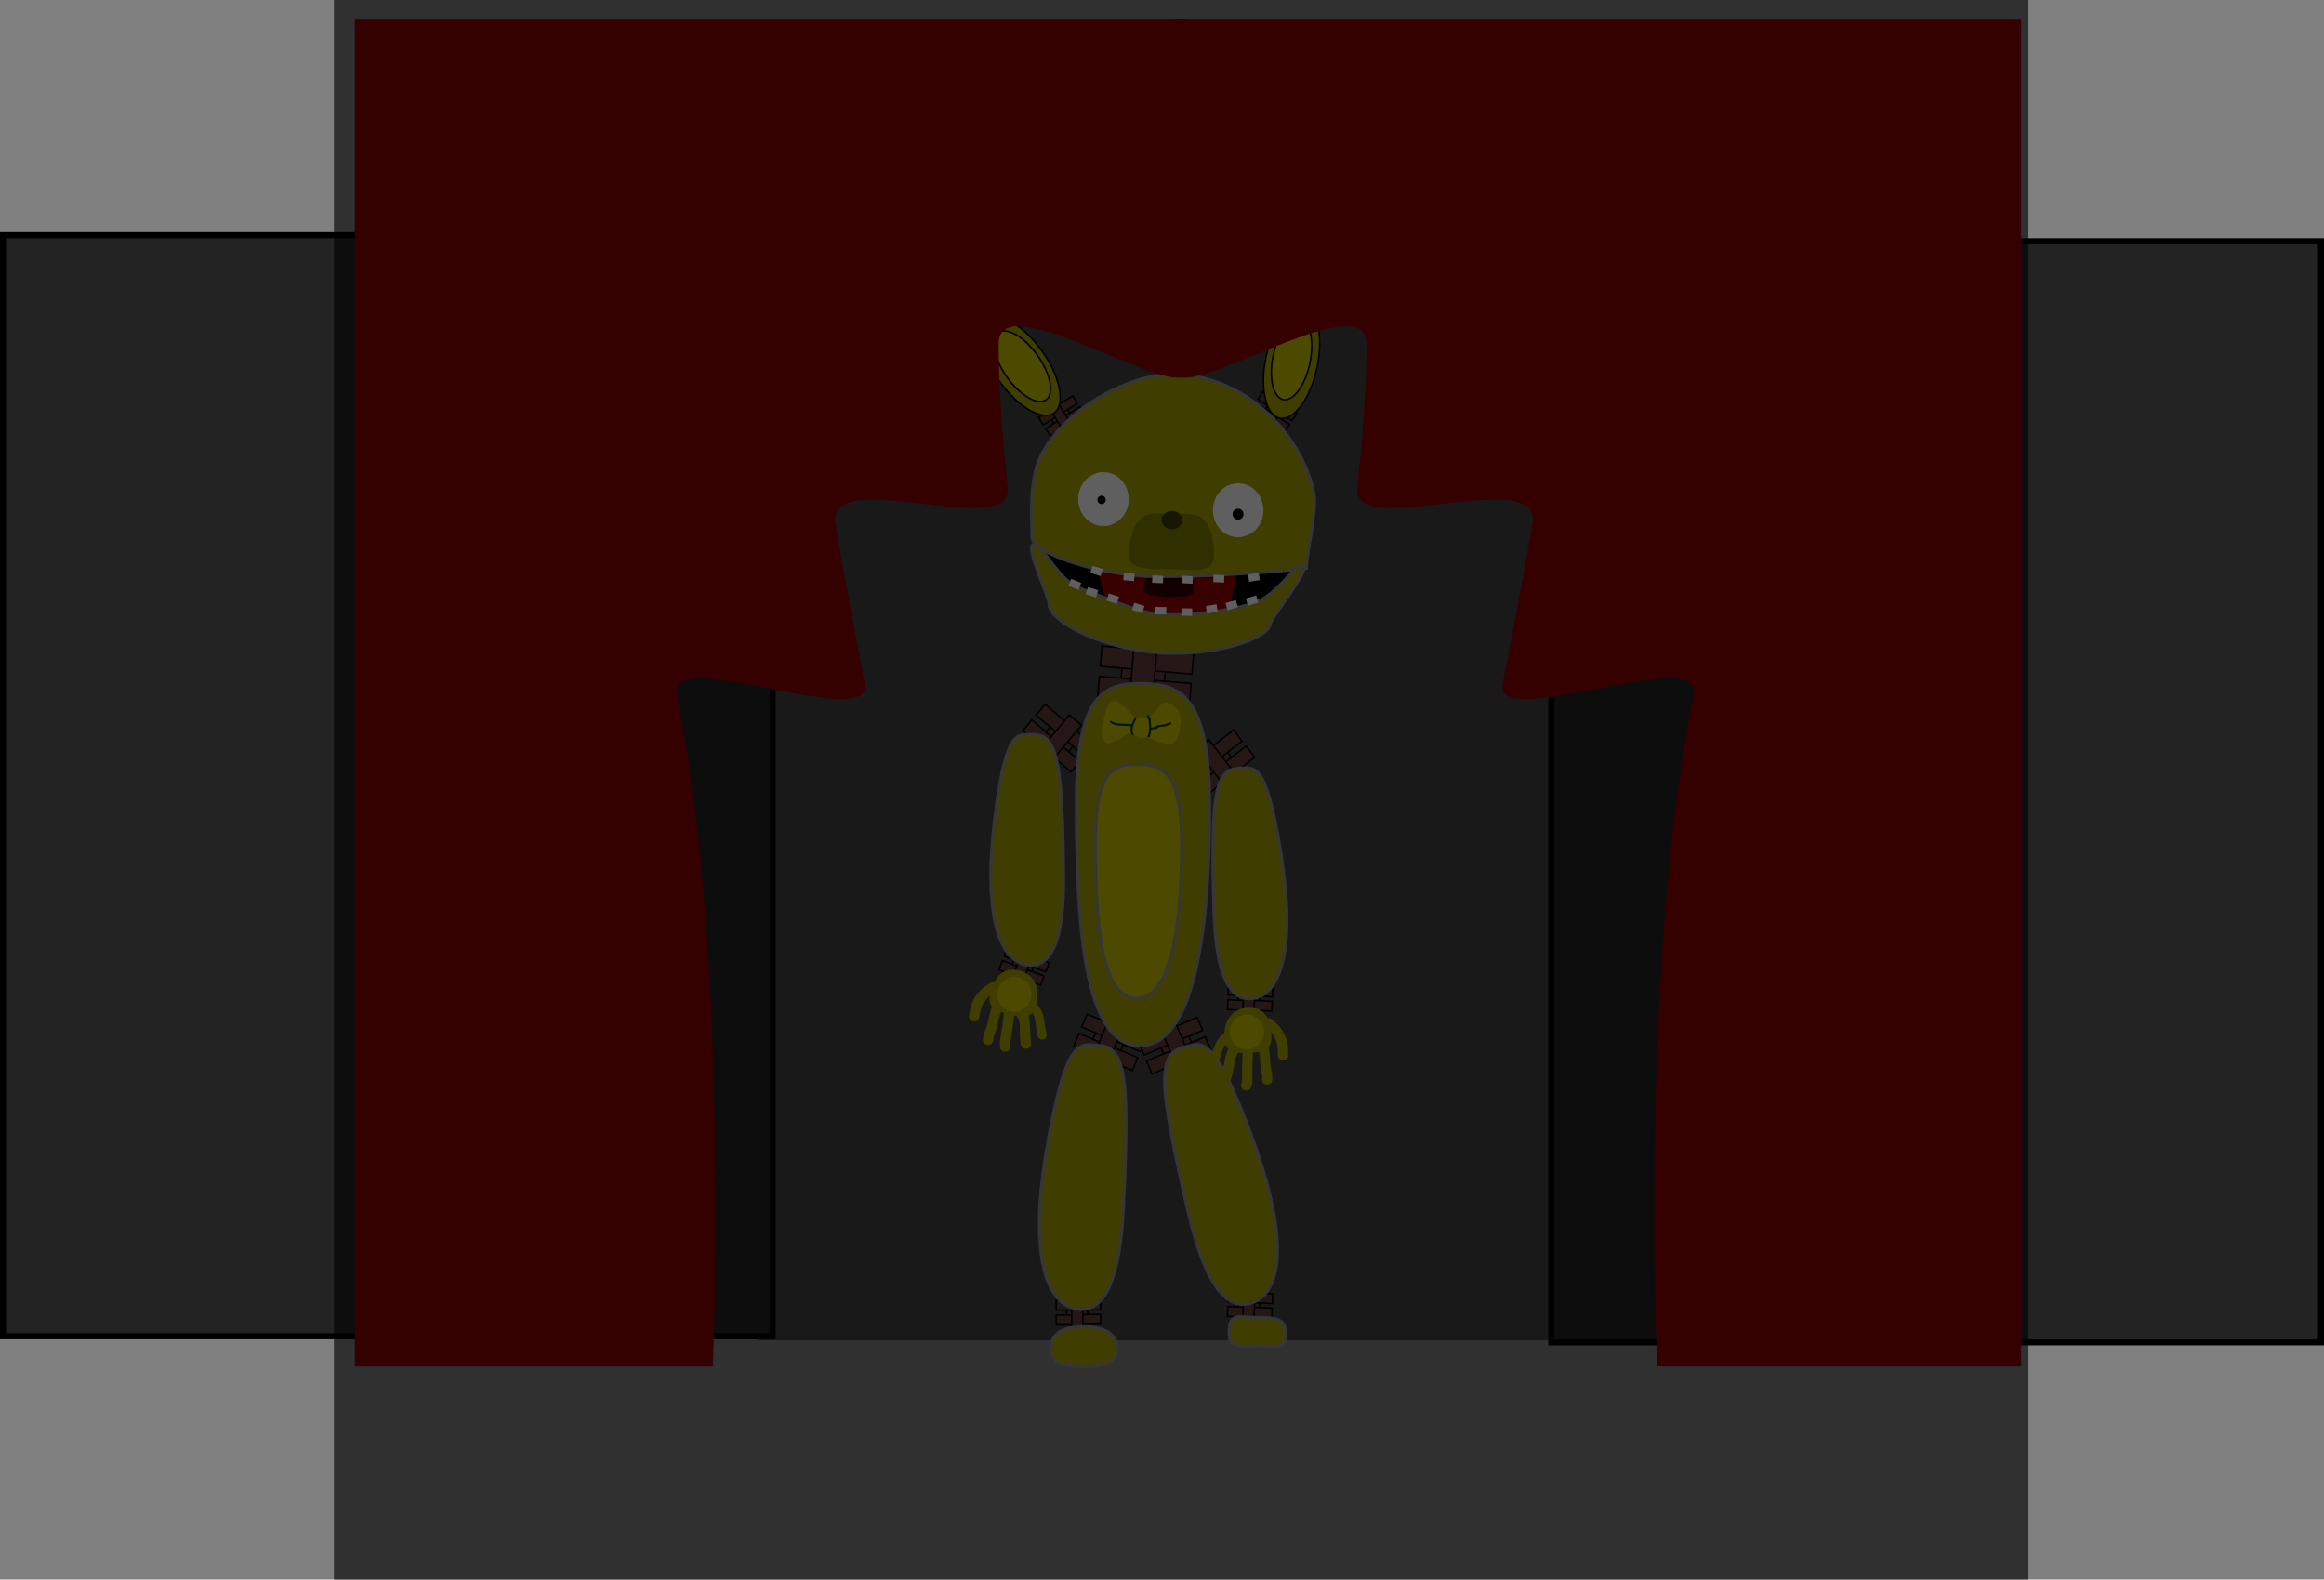 <svg version="1.1" xmlns="http://www.w3.org/2000/svg" xmlns:xlink="http://www.w3.org/1999/xlink" width="764" height="519.38" viewBox="0,0,764,519.38"><rect x="0" y="0" width="764" height="519.38" fill="#808080" stroke="none"/><g transform="translate(148.306,79.69)"><g data-paper-data="{&quot;isPaintingLayer&quot;:true}" fill-rule="nonzero" stroke-linecap="butt" stroke-linejoin="miter" stroke-miterlimit="10" stroke-dasharray="" stroke-dashoffset="0" style="mix-blend-mode: normal"><path d="M100.5,361v-362h279v362z" fill="#424242" stroke="none" stroke-width="NaN"/><path d="M-147.306,359.656v-362h253v362z" fill="#232323" stroke="#000000" stroke-width="2"/><path d="M361.694,361.656v-362h253v362z" fill="#232323" stroke="#000000" stroke-width="2"/><g fill="#663f3f" stroke="#000000" stroke-width="0.5"><path d="M110.438,-52.279l0.149,-5.503l11.056,-0.012l-0.149,5.503z"/><path d="M104.814,-48.736l0.149,-5.503l11.056,-0.012l-0.149,5.503z"/><path d="M117.383,-57.004l0.149,-5.503l11.056,-0.012l-0.149,5.503z"/><path d="M117.165,-48.945l0.149,-5.503l11.056,-0.012l-0.149,5.503z"/><path d="M105.037,-56.991l0.149,-5.503l11.056,-0.012l-0.149,5.503z"/><path d="M112.756,-42.651l0.618,-22.8l5.897,-0.006l-0.618,22.8z"/></g><g fill="#663f3f" stroke="#000000" stroke-width="0.5"><path d="M178.293,-53.707l-1.485,-5.301l10.558,-3.28l1.485,5.301z"/><path d="M173.968,-48.659l-1.485,-5.301l10.558,-3.28l1.485,5.301z"/><path d="M183.531,-60.274l-1.485,-5.301l10.558,-3.28l1.485,5.301z"/><path d="M185.705,-52.511l-1.485,-5.301l10.558,-3.28l1.485,5.301z"/><path d="M171.741,-56.611l-1.485,-5.301l10.558,-3.28l1.485,5.301z"/><path d="M183.354,-45.195l-6.151,-21.963l5.631,-1.749l6.151,21.963z"/></g><path d="M129.136,-41.349c0.33,4.006 -3.197,6.754 -12.766,7.542c-9.569,0.788 -11.953,-2.285 -12.283,-6.291c-0.33,-4.006 1.519,-7.427 11.088,-8.215c9.569,-0.788 13.631,2.958 13.961,6.964z" fill="#c50000" stroke="#000000" stroke-width="2"/><path d="M201.059,-44.837c0.33,4.006 -2.881,4.024 -12.45,4.812c-9.569,0.788 -9.067,-0.089 -9.397,-4.094c-0.33,-4.006 -1.683,-6.893 7.887,-7.681c9.569,-0.788 13.631,2.958 13.961,6.964z" fill="#c50000" stroke="#000000" stroke-width="2"/><path d="M113.878,-35.072c-0.4,-0.055 -0.345,-0.456 -0.345,-0.456l0.104,-0.552c2.156,-3.69 -1.187,-6.922 -3.292,-9.409c0,0 -0.261,-0.309 0.047,-0.57c0.309,-0.261 0.57,0.047 0.57,0.047c2.42,2.86 5.587,6.176 3.382,10.323l-0.01,0.271c0,0 -0.055,0.4 -0.456,0.345z" fill="#000000" stroke="none" stroke-width="0.5"/><path d="M120.683,-35.622c-0.403,0.033 -0.436,-0.37 -0.436,-0.37l0.004,-0.449c0.075,-0.192 0.151,-0.384 0.226,-0.577c1.246,-5.097 -2.667,-5.901 -3.062,-10.371c0,0 -0.033,-0.403 0.37,-0.436c0.403,-0.033 0.436,0.37 0.436,0.37c0.153,2.027 2.256,2.924 2.797,4.545c0.839,2.514 0.863,3.542 0.229,6.136c-0.081,0.209 -0.162,0.418 -0.244,0.627l0.048,0.089c0,0 0.033,0.403 -0.37,0.436z" fill="#000000" stroke="none" stroke-width="0.5"/><path d="M189.996,-42.974c-0.393,-0.096 -0.297,-0.489 -0.297,-0.489l0.01,-0.043c0.498,-2.028 4.176,-5.448 3.222,-6.946c0,0 -0.21,-0.346 0.136,-0.555c0.346,-0.21 0.555,0.136 0.555,0.136c1.343,2.291 -2.51,5.014 -3.128,7.557l-0.01,0.042c0,0 -0.096,0.393 -0.489,0.297z" fill="#000000" stroke="none" stroke-width="0.5"/><g data-paper-data="{&quot;index&quot;:null}" fill="#663f3f" stroke="#000000" stroke-width="0.5"><path d="M184.065,238.496l1.135,-3.009l6.447,2.432l-1.135,3.009z"/><path d="M180.112,239.215l1.135,-3.009l6.447,2.432l-1.135,3.009z"/><path d="M189.014,237.417l1.135,-3.009l6.447,2.432l-1.135,3.009z"/><path d="M187.352,241.823l1.135,-3.009l6.448,2.432l-1.135,3.009z"/><path d="M181.815,234.701l1.135,-3.009l6.448,2.432l-1.135,3.009z"/><path d="M183.583,244.329l4.702,-12.465l3.439,1.297l-4.702,12.465z"/></g><g data-paper-data="{&quot;index&quot;:null}" fill="#663f3f" stroke="#000000" stroke-width="0.5"><path d="M258.741,250.333l0.135,-3.213l6.885,0.29l-0.135,3.213z"/><path d="M255.211,252.254l0.135,-3.213l6.885,0.29l-0.135,3.213z"/><path d="M263.102,247.758l0.135,-3.213l6.885,0.29l-0.135,3.213z"/><path d="M262.904,252.463l0.135,-3.213l6.885,0.29l-0.135,3.213z"/><path d="M255.414,247.434l0.135,-3.213l6.885,0.29l-0.135,3.213z"/><path d="M260.11,256.024l0.56,-13.311l3.672,0.155l-0.56,13.311z"/></g><g data-paper-data="{&quot;index&quot;:null}" fill="#663f3f" stroke="#000000" stroke-width="0.5"><path d="M258.741,351.185l0.135,-3.213l6.885,0.29l-0.135,3.213z"/><path d="M255.211,353.106l0.135,-3.213l6.885,0.29l-0.135,3.213z"/><path d="M263.102,348.61l0.135,-3.213l6.885,0.29l-0.135,3.213z"/><path d="M262.904,353.315l0.135,-3.213l6.885,0.29l-0.135,3.213z"/><path d="M255.414,348.286l0.135,-3.213l6.885,0.29l-0.135,3.213z"/><path d="M260.11,356.875l0.56,-13.311l3.672,0.155l-0.56,13.311z"/></g><g data-paper-data="{&quot;index&quot;:null}" fill="#663f3f" stroke="#000000" stroke-width="0.5"><path d="M202.379,353.841l-0.024,-3.216l6.891,-0.051l0.024,3.216z"/><path d="M198.949,355.933l-0.024,-3.216l6.891,-0.051l0.024,3.216z"/><path d="M206.608,351.052l-0.024,-3.216l6.891,-0.051l0.024,3.216z"/><path d="M206.643,355.761l-0.024,-3.216l6.891,-0.051l0.024,3.216z"/><path d="M198.913,351.11l-0.024,-3.216l6.891,-0.051l0.024,3.216z"/><path d="M204.029,359.456l-0.099,-13.322l3.675,-0.027l0.099,13.322z"/></g><g data-paper-data="{&quot;index&quot;:null}" fill="#663f3f" stroke="#000000" stroke-width="0.5"><path d="M210.338,263.538l1.784,-4.239l9.083,3.823l-1.784,4.239z"/><path d="M204.649,264.351l1.784,-4.239l9.083,3.823l-1.784,4.239z"/><path d="M217.468,262.262l1.784,-4.239l9.083,3.823l-1.784,4.239z"/><path d="M214.856,268.469l1.784,-4.239l9.083,3.823l-1.784,4.239z"/><path d="M207.325,257.993l1.784,-4.239l9.083,3.823l-1.784,4.239z"/><path d="M209.335,271.848l7.391,-17.56l4.844,2.039l-7.391,17.56z"/></g><g data-paper-data="{&quot;index&quot;:null}" fill="#663f3f" stroke="#000000" stroke-width="0.5"><path d="M234.922,268.456l-1.784,-4.239l9.083,-3.823l1.784,4.239z"/><path d="M240.611,269.269l-1.784,-4.239l9.083,-3.823l1.784,4.239z"/><path d="M227.792,267.18l-1.784,-4.239l9.083,-3.823l1.784,4.239z"/><path d="M230.404,273.387l-1.784,-4.239l9.083,-3.823l1.784,4.239z"/><path d="M237.935,262.911l-1.784,-4.239l9.083,-3.823l1.784,4.239z"/><path d="M240.164,274.982l-7.391,-17.56l4.844,-2.039l7.391,17.56z"/></g><path d="M220.971,318.301c-1.227,24.002 -6.649,33.072 -14.425,32.511c-7.775,-0.561 -14.254,-9.607 -13.027,-33.609c0.649,-12.703 4.331,-33.093 7.86,-43.702c3.14,-9.437 5.95,-9.874 9.611,-9.61c4.365,0.315 8.724,0.023 10.295,12.583c1.227,9.811 0.224,31.3 -0.315,41.826z" fill="#a9a600" stroke="#929292" stroke-width="1"/><path d="M234.651,278.417c-0.704,-12.639 3.636,-13.132 7.875,-14.224c3.554,-0.915 6.397,-0.989 11.176,7.733c5.373,9.805 12.646,29.207 15.56,41.588c5.506,23.395 0.752,33.454 -6.797,35.399c-7.549,1.944 -14.508,-6.007 -20.014,-29.402c-2.415,-10.26 -7.251,-31.221 -7.8,-41.094z" data-paper-data="{&quot;index&quot;:null}" fill="#a9a600" stroke="#929292" stroke-width="1"/><path d="M218.791,363.65c0,5.142 -4.115,6.024 -10.542,6.024c-6.427,0 -11.09,-0.882 -11.09,-6.024c0,-5.142 4.389,-7.12 10.816,-7.12c6.427,0 10.816,1.978 10.816,7.12z" fill="#a9a600" stroke="#929292" stroke-width="1"/><path d="M274.379,358.995c0,5.142 -2.198,3.834 -8.626,3.834c-6.427,0 -10.051,1.29 -9.995,-4.381c0.068,-6.803 2.746,-4.929 9.173,-4.929c6.427,0 9.447,0.335 9.447,5.477z" fill="#a9a600" stroke="#929292" stroke-width="1"/><path d="M261.786,251.666c4.285,-0.23 7.342,1.724 7.856,8.573c0.429,5.731 -2.624,5.931 -6.909,6.161c-4.285,0.23 -8.59,0.419 -8.608,-5.328c-0.018,-5.995 3.376,-9.176 7.661,-9.407z" data-paper-data="{&quot;index&quot;:null}" fill="#a9a600" stroke="#000000" stroke-width="0"/><path d="M271.801,267.28v-0.548c0.03,-4.022 -1.125,-6.115 -4.039,-8.543c0,0 -1.315,-1.096 -0.219,-2.41c1.096,-1.315 2.41,-0.219 2.41,-0.219c3.713,3.095 5.241,6.204 5.271,11.173v0.548c0,0 0,1.711 -1.711,1.711c-1.711,0 -1.711,-1.711 -1.711,-1.711z" data-paper-data="{&quot;index&quot;:null}" fill="#a9a600" stroke="none" stroke-width="0.5"/><path d="M266.558,275.221l0.088,-1.102c-1.023,-3.108 -0.325,-6.328 -1.369,-9.31c0,0 -0.541,-1.624 1.082,-2.165c1.624,-0.541 2.165,1.082 2.165,1.082c0.993,3.093 0.32,6.208 1.369,9.31l0.088,2.184c0,0 0,1.711 -1.711,1.711c-1.711,0 -1.711,-1.711 -1.711,-1.711z" data-paper-data="{&quot;index&quot;:null}" fill="#a9a600" stroke="none" stroke-width="0.5"/><path d="M259.763,276.722l0.223,-0.68c0,-3.543 -0.068,-7.048 0.282,-10.576c0,0 0.17,-1.703 1.873,-1.533c1.703,0.17 1.533,1.873 1.533,1.873c-0.344,3.412 -0.265,6.808 -0.265,10.235l-0.325,1.51c0,0 -0.415,1.66 -2.075,1.245c-1.66,-0.415 -1.245,-2.075 -1.245,-2.075z" data-paper-data="{&quot;index&quot;:null}" fill="#a9a600" stroke="none" stroke-width="0.5"/><path d="M253.157,273.984l0.548,-2.191c0.822,-3.204 0.619,-5.308 2.788,-8.047c0,0 1.069,-1.336 2.406,-0.267c1.336,1.069 0.267,2.406 0.267,2.406c-1.811,2.236 -1.465,3.978 -2.141,6.739l-0.548,2.191c0,0 -0.415,1.66 -2.075,1.245c-1.66,-0.415 -1.245,-2.075 -1.245,-2.075z" data-paper-data="{&quot;index&quot;:null}" fill="#a9a600" stroke="none" stroke-width="0.5"/><path d="M267.175,259.645c0,3.158 -2.513,5.717 -5.614,5.717c-3.1,0 -5.614,-2.56 -5.614,-5.717c0,-3.158 2.513,-5.717 5.614,-5.717c3.1,0 5.614,2.56 5.614,5.717z" fill="#cbc700" stroke="#000000" stroke-width="0"/><path d="M249.11,269.136l0.753,-1.822c1.119,-2.662 1.212,-4.505 3.436,-6.595c0,0 1.094,-1.018 2.112,0.076c1.018,1.094 -0.076,2.112 -0.076,2.112c-1.85,1.7 -1.774,3.249 -2.709,5.548l-0.753,1.822c0,0 -0.57,1.381 -1.952,0.811c-1.381,-0.57 -0.811,-1.952 -0.811,-1.952z" data-paper-data="{&quot;index&quot;:null}" fill="#a9a600" stroke="none" stroke-width="0.5"/><g><path d="M192.439,250.384c-1.289,5.6 -5.446,4.463 -9.573,3.291c-4.128,-1.173 -7.061,-2.044 -5.374,-7.538c2.016,-6.565 5.431,-7.795 9.558,-6.622c4.128,1.173 6.733,5.027 5.389,10.869z" fill="#a9a600" stroke="#000000" stroke-width="0"/><path d="M176.235,263.837c-1.689,-0.274 -1.416,-1.963 -1.416,-1.963l0.436,-2.142c1.532,-2.895 1.365,-6.077 2.841,-8.971c0,0 0.794,-1.516 2.31,-0.722c1.516,0.794 0.722,2.31 0.722,2.31c-1.508,2.777 -1.333,6.067 -2.841,8.971l-0.09,1.102c0,0 -0.274,1.689 -1.963,1.416z" fill="#a9a600" stroke="none" stroke-width="0.5"/><path d="M182.287,266.128c-1.705,0.144 -1.85,-1.561 -1.85,-1.561l-0.079,-1.543c0.548,-3.383 1.169,-6.723 1.375,-10.146c0,0 0.104,-1.708 1.813,-1.604c1.708,0.104 1.604,1.813 1.604,1.813c-0.219,3.539 -0.846,6.987 -1.413,10.485l0.111,0.707c0,0 0.144,1.705 -1.561,1.85z" fill="#a9a600" stroke="none" stroke-width="0.5"/><path d="M189.08,265.135c-1.705,0.144 -1.85,-1.561 -1.85,-1.561l-0.19,-2.25c-0.225,-2.834 0.395,-4.498 -1.035,-6.995c0,0 -0.842,-1.49 0.649,-2.332c1.49,-0.842 2.332,0.649 2.332,0.649c1.704,3.052 1.166,5.096 1.465,8.39l0.19,2.25c0,0 0.144,1.705 -1.561,1.85z" fill="#a9a600" stroke="none" stroke-width="0.5"/><path d="M171.654,256.16c-1.689,-0.274 -1.416,-1.963 -1.416,-1.963l0.088,-0.541c0.824,-4.9 2.83,-7.725 6.99,-10.186c0,0 1.473,-0.871 2.344,0.602c0.871,1.473 -0.602,2.344 -0.602,2.344c-3.265,1.931 -4.74,3.812 -5.354,7.787l-0.088,0.541c0,0 -0.274,1.689 -1.963,1.416z" fill="#a9a600" stroke="none" stroke-width="0.5"/><path d="M190.711,248.115c-0.505,3.117 -3.395,5.242 -6.456,4.746c-3.06,-0.496 -5.132,-3.425 -4.627,-6.542c0.505,-3.117 3.395,-5.242 6.456,-4.746c3.06,0.496 5.132,3.425 4.627,6.542z" fill="#cbc700" stroke="#000000" stroke-width="0"/><path d="M195.769,260.303c0,0 0.297,1.464 -1.167,1.762c-1.464,0.297 -1.762,-1.167 -1.762,-1.167l-0.392,-1.932c-0.481,-2.435 -0.112,-3.941 -1.605,-5.961c0,0 -0.881,-1.207 0.327,-2.088c1.207,-0.881 2.088,0.327 2.088,0.327c1.786,2.474 1.526,4.301 2.119,7.128l0.392,1.932z" data-paper-data="{&quot;index&quot;:null}" fill="#a9a600" stroke="none" stroke-width="0.5"/></g><path d="M199.936,122.133l-7.873,-22.933h84.887c0,0 2.28,7.982 1.235,11.852c-0.542,2.009 -7.054,9.713 -7.054,9.713z" fill="#000000" stroke="none" stroke-width="0"/><path d="M258.278,102.858c0,3.414 -0.531,16.931 -6.218,24.052c-4.15,5.196 -13.315,4.949 -15.813,4.949c-2.439,0 -11.148,0.194 -16.079,-5.332c-5.791,-6.489 -7.694,-19.072 -7.694,-22.549c0,-10.999 10.987,-11.949 23.773,-11.949c12.786,0 22.031,-0.17 22.031,10.829z" fill="#980002" stroke="none" stroke-width="0"/><path d="M244.199,111.995c-0.09,2.34 0.542,4.081 -3.396,4.461c-0.686,0.066 -3.774,0.245 -4.507,0.217c-1.798,-0.069 -5.705,-0.39 -7.088,-0.951c-2.421,-0.982 -1.393,-1.984 -1.326,-3.733c0.106,-2.748 3.488,-2.481 8.434,-2.291c4.946,0.191 7.989,-0.451 7.883,2.297z" fill="#300001" stroke="none" stroke-width="0"/><path d="M249.886,176.856l-2.829,-3.626l7.769,-6.062l2.829,3.626z" fill="#663f3f" stroke="#000000" stroke-width="0.5"/><path d="M247.82,182.218l-2.829,-3.626l7.769,-6.062l2.829,3.626z" fill="#663f3f" stroke="#000000" stroke-width="0.5"/><path d="M252.253,170.01l-2.829,-3.626l7.769,-6.062l2.829,3.626z" fill="#663f3f" stroke="#000000" stroke-width="0.5"/><path d="M256.395,175.319l-2.829,-3.626l7.769,-6.062l2.829,3.626z" fill="#663f3f" stroke="#000000" stroke-width="0.5"/><path d="M243.577,176.779l-2.829,-3.626l7.769,-6.062l2.829,3.626z" fill="#663f3f" stroke="#000000" stroke-width="0.5"/><path d="M256.65,181.786l-11.72,-15.021l4.144,-3.233l11.72,15.021z" fill="#663f3f" stroke="#000000" stroke-width="0.5"/><path d="M194.392,162.357l2.957,-3.522l7.547,6.337l-2.957,3.522z" fill="#663f3f" stroke="#000000" stroke-width="0.5"/><path d="M196.264,167.789l2.957,-3.522l7.547,6.337l-2.957,3.522z" fill="#663f3f" stroke="#000000" stroke-width="0.5"/><path d="M192.273,155.43l2.957,-3.522l7.547,6.337l-2.957,3.522z" fill="#663f3f" stroke="#000000" stroke-width="0.5"/><path d="M187.943,160.587l2.957,-3.522l7.547,6.337l-2.957,3.522z" fill="#663f3f" stroke="#000000" stroke-width="0.5"/><path d="M200.7,162.506l2.957,-3.522l7.547,6.337l-2.957,3.522z" fill="#663f3f" stroke="#000000" stroke-width="0.5"/><path d="M190.978,169.998l12.252,-14.59l4.025,3.38l-12.252,14.59z" fill="#663f3f" stroke="#000000" stroke-width="0.5"/><path d="M277.928,20.6l0.88,-2.788l5.974,1.885l-0.88,2.788z" fill="#663f3f" stroke="#000000" stroke-width="0.5"/><path d="M280.349,23.335l0.88,-2.788l5.974,1.885l-0.88,2.788z" fill="#663f3f" stroke="#000000" stroke-width="0.5"/><path d="M274.998,17.048l0.88,-2.788l5.974,1.885l-0.88,2.788z" fill="#663f3f" stroke="#000000" stroke-width="0.5"/><path d="M273.709,21.13l0.88,-2.788l5.974,1.885l-0.88,2.788z" fill="#663f3f" stroke="#000000" stroke-width="0.5"/><path d="M281.669,19.153l0.88,-2.788l5.974,1.885l-0.88,2.788z" fill="#663f3f" stroke="#000000" stroke-width="0.5"/><path d="M277.782,25.919l3.644,-11.55l3.186,1.005l-3.644,11.55z" fill="#663f3f" stroke="#000000" stroke-width="0.5"/><path d="M267.158,55.757l1.558,-2.473l5.3,3.339l-1.558,2.473z" fill="#663f3f" stroke="#000000" stroke-width="0.5"/><path d="M268.806,59.016l1.558,-2.473l5.3,3.339l-1.558,2.473z" fill="#663f3f" stroke="#000000" stroke-width="0.5"/><path d="M265.225,51.578l1.558,-2.473l5.3,3.339l-1.558,2.473z" fill="#663f3f" stroke="#000000" stroke-width="0.5"/><path d="M262.943,55.2l1.558,-2.473l5.3,3.339l-1.558,2.473z" fill="#663f3f" stroke="#000000" stroke-width="0.5"/><path d="M271.143,55.306l1.558,-2.473l5.3,3.339l-1.558,2.473z" fill="#663f3f" stroke="#000000" stroke-width="0.5"/><path d="M265.668,60.865l6.455,-10.247l2.827,1.781l-6.455,10.247z" fill="#663f3f" stroke="#000000" stroke-width="0.5"/><path d="M284.668,41.144c-2.158,10.185 -7.66,17.646 -12.289,16.665c-4.629,-0.981 -6.633,-10.032 -4.475,-20.217c2.158,-10.185 7.66,-17.646 12.289,-16.665c4.629,0.981 6.633,10.032 4.475,20.217z" fill="#a9a600" stroke="#000000" stroke-width="0.5"/><path d="M198.66,60.465l-1.558,-2.473l5.3,-3.339l1.558,2.473z" fill="#663f3f" stroke="#000000" stroke-width="0.5"/><path d="M197.012,63.725l-1.558,-2.473l5.3,-3.339l1.558,2.473z" fill="#663f3f" stroke="#000000" stroke-width="0.5"/><path d="M200.593,56.286l-1.558,-2.473l5.3,-3.339l1.558,2.473z" fill="#663f3f" stroke="#000000" stroke-width="0.5"/><path d="M202.875,59.908l-1.558,-2.473l5.3,-3.339l1.558,2.473z" fill="#663f3f" stroke="#000000" stroke-width="0.5"/><path d="M194.675,60.014l-1.558,-2.473l5.3,-3.339l1.558,2.473z" fill="#663f3f" stroke="#000000" stroke-width="0.5"/><path d="M202.624,64.014l-6.455,-10.247l2.827,-1.781l6.455,10.247z" fill="#663f3f" stroke="#000000" stroke-width="0.5"/><path d="M220.049,145.701l0.565,-6.643l14.236,1.212l-0.565,6.643z" fill="#663f3f" stroke="#000000" stroke-width="0.5"/><path d="M212.567,149.366l0.565,-6.643l14.236,1.212l-0.565,6.643z" fill="#663f3f" stroke="#000000" stroke-width="0.5"/><path d="M229.312,140.754l0.565,-6.643l14.236,1.212l-0.565,6.643z" fill="#663f3f" stroke="#000000" stroke-width="0.5"/><path d="M228.484,150.482l0.565,-6.643l14.236,1.212l-0.565,6.643z" fill="#663f3f" stroke="#000000" stroke-width="0.5"/><path d="M213.415,139.401l0.565,-6.643l14.236,1.212l-0.565,6.643z" fill="#663f3f" stroke="#000000" stroke-width="0.5"/><path d="M222.381,157.61l2.342,-27.523l7.592,0.646l-2.342,27.523z" fill="#663f3f" stroke="#000000" stroke-width="0.5"/><path d="M231.986,109.865c-17.233,0 -41.075,-7.247 -41.075,-13.053c0,-10.828 -1.238,-20.943 5.205,-30.476c8.407,-12.437 26.364,-22.921 41.346,-22.921c20.522,0 40.284,15.814 45.974,37.933c1.648,6.407 -2.275,20.242 -2.275,25.846c0,0 -22.71,2.67 -49.175,2.67z" fill="#a9a600" stroke="#929292" stroke-width="1"/><path d="M249.328,183.926c0.209,34.909 -3.341,79.549 -22.441,80.241c-19.525,0.708 -21.162,-42.756 -21.371,-77.665c-0.209,-34.909 7.005,-41.368 20.616,-41.449c13.611,-0.081 22.988,3.964 23.196,38.872z" fill="#a9a600" stroke="#929292" stroke-width="1"/><path d="M201.344,208.644c0.171,20.954 -4.08,29.128 -10.876,29.041c-6.796,-0.087 -12.902,-7.625 -13.073,-28.58c-0.09,-11.09 2.061,-29.026 4.585,-38.442c2.246,-8.376 4.669,-8.901 7.869,-8.86c3.816,0.049 7.594,-0.43 9.61,10.421c1.575,8.476 1.81,27.231 1.885,36.42z" fill="#a9a600" stroke="#929292" stroke-width="1"/><path d="M251.233,183.628c1.59,-10.921 5.384,-10.59 9.195,-10.788c3.196,-0.166 5.638,0.264 8.209,8.546c2.89,9.31 5.741,27.149 6.084,38.234c0.648,20.945 -5.158,28.716 -11.946,29.069c-6.788,0.352 -11.355,-7.649 -12.003,-28.594c-0.284,-9.186 -0.782,-27.935 0.461,-36.466z" data-paper-data="{&quot;index&quot;:null}" fill="#a9a600" stroke="#929292" stroke-width="1"/><path d="M194.276,35.775c6.029,8.487 7.79,17.589 3.932,20.33c-3.858,2.741 -11.873,-1.918 -17.902,-10.405c-6.029,-8.487 -7.79,-17.589 -3.932,-20.33c3.858,-2.741 11.873,1.918 17.902,10.405z" fill="#a9a600" stroke="#000000" stroke-width="0.5"/><path d="M192.764,37.159c4.331,6.097 5.596,12.635 2.824,14.604c-2.771,1.969 -8.529,-1.378 -12.86,-7.474c-4.331,-6.097 -5.596,-12.635 -2.824,-14.603c2.771,-1.969 8.529,1.378 12.86,7.474z" fill="#cbc700" stroke="#000000" stroke-width="0.5"/><path d="M279.054,25.187c3.327,0.695 4.785,7.193 3.256,14.513c-1.529,7.32 -5.467,12.691 -8.794,11.996c-3.327,-0.695 -4.785,-7.193 -3.256,-14.513c1.529,-7.32 5.467,-12.691 8.794,-11.996z" data-paper-data="{&quot;index&quot;:null}" fill="#cbc700" stroke="#000000" stroke-width="0.5"/><path d="M292.611,0.698c-0.148,10.41 -4.104,18.794 -8.836,18.727c-4.732,-0.067 -8.447,-8.561 -8.299,-18.971c0.148,-10.41 4.104,-18.794 8.836,-18.727c4.732,0.067 8.447,8.561 8.299,18.971z" fill="#a9a600" stroke="#000000" stroke-width="0.5"/><path d="M283.517,-12.979c3.399,-0.018 6.186,6.03 6.225,13.509c0.039,7.478 -2.685,13.555 -6.084,13.573c-3.399,0.018 -6.186,-6.03 -6.225,-13.509c-0.039,-7.478 2.685,-13.555 6.084,-13.573z" data-paper-data="{&quot;index&quot;:null}" fill="#cbc700" stroke="#000000" stroke-width="0.5"/><path d="M221.747,84.431c0,4.348 -3.269,7.873 -7.302,7.873c-4.033,0 -7.302,-3.525 -7.302,-7.873c0,-4.348 3.269,-7.873 7.302,-7.873c4.033,0 7.302,3.525 7.302,7.873z" fill="#ffffff" stroke="#ffffff" stroke-width="2"/><path d="M266.017,88.082c0,4.348 -3.269,7.873 -7.302,7.873c-4.033,0 -7.302,-3.525 -7.302,-7.873c0,-4.348 3.269,-7.873 7.302,-7.873c4.033,0 7.302,3.525 7.302,7.873z" fill="#ffffff" stroke="#ffffff" stroke-width="2"/><path d="M240.115,196.726c0.135,22.551 -2.158,51.389 -14.497,51.836c-12.613,0.457 -13.671,-27.621 -13.806,-50.172c-0.135,-22.551 4.525,-26.723 13.318,-26.776c8.792,-0.053 14.85,2.561 14.985,25.112z" fill="#cbc700" stroke="#929292" stroke-width="1"/><path d="M234.43,151.325c3.599,-0.092 6.242,3.974 5.278,7.41c-0.65,3.263 -0.679,7.051 -5.253,6.129c-2.045,-0.7 -4.144,-1.22 -5.435,-2.514c-0.556,0.389 -1.232,0.618 -1.962,0.618c-1.192,0 -2.242,-0.609 -2.855,-1.533c-0.696,0.246 -1.381,0.032 -2.035,0.404c-1.881,1.071 -4.217,2.586 -6.571,2.942c-2.485,-2.174 -2.001,-5.75 -0.875,-8.554c0.521,-3.213 2.11,-7.281 5.471,-4.592c1.405,1.451 3.702,3.278 4.843,5.149c0.567,-0.415 1.265,-0.661 2.022,-0.661c0.682,0 1.318,0.2 1.851,0.543c1.908,-1.705 3.452,-3.783 5.52,-5.341z" fill="#cbc700" stroke="none" stroke-width="0.5"/><path d="M216.664,157.447c0.242,-0.242 0.484,0 0.484,0l0.003,0.023c2.286,1.283 4.424,0.603 6.898,1.009c0,0 0.338,0.056 0.281,0.394c-0.056,0.338 -0.394,0.281 -0.394,0.281c-2.571,-0.435 -4.711,0.212 -7.115,-1.085l-0.158,-0.139c0,0 -0.242,-0.242 0,-0.484z" fill="#063800" stroke="none" stroke-width="0.5"/><path d="M236.738,158.253c0,0.342 -0.342,0.342 -0.342,0.342l-0.303,-0.015c-1.433,1.017 -2.877,0.332 -4.272,1.174c0,0 -0.294,0.176 -0.47,-0.117c-0.176,-0.294 0.117,-0.47 0.117,-0.47c1.47,-0.878 2.938,-0.289 4.426,-1.242l0.502,-0.015c0,0 0.342,0 0.342,0.342z" fill="#063800" stroke="none" stroke-width="0.5"/><path d="M229.08,155.42c0.336,-0.067 0.403,0.269 0.403,0.269l0.073,0.372c0.021,0.054 0.045,0.107 0.072,0.158c0.001,0 0.002,-0 0.002,-0c0.342,0 0.342,0.342 0.342,0.342c0,0.035 0,0.069 0,0.103c0.05,0.062 0.164,0.243 0.009,0.43c0.033,0.989 0.148,1.722 0.174,2.473c0.547,-0.163 1.186,-0.17 1.743,-0.281c0,0 0.336,-0.067 0.403,0.269c0.067,0.336 -0.269,0.403 -0.269,0.403c-0.523,0.105 -1.405,0.076 -1.885,0.322c-0.036,0.603 -0.155,1.265 -0.435,2.108l-0.163,0.214c0,0 -0.242,0.242 -0.484,0c-0.242,-0.242 0,-0.484 0,-0.484l-0.002,0.053c0.245,-0.731 0.365,-1.302 0.413,-1.808c-0.06,-0.05 -0.108,-0.13 -0.108,-0.259c0,-0.146 0.062,-0.23 0.134,-0.278c0.003,-0.875 -0.179,-1.641 -0.21,-2.902c-0.161,-0.203 -0.295,-0.431 -0.393,-0.669l-0.088,-0.433c0,0 -0.067,-0.336 0.269,-0.403z" fill="#063800" stroke="none" stroke-width="0.5"/><path d="M224.235,161.877c-0.242,0.242 -0.484,0 -0.484,0l-0.255,-0.336c-0.443,-2.26 0.22,-3.218 1.077,-4.972c0,0 0.153,-0.306 0.459,-0.153c0.306,0.153 0.153,0.459 0.153,0.459c-0.838,1.644 -1.464,2.35 -1.018,4.532l0.067,-0.014c0,0 0.242,0.242 0,0.484z" fill="#063800" stroke="none" stroke-width="0.5"/><path d="M212.458,84.666c0,-0.756 0.613,-1.369 1.369,-1.369c0.756,0 1.369,0.613 1.369,1.369c0,0.756 -0.613,1.369 -1.369,1.369c-0.756,0 -1.369,-0.613 -1.369,-1.369z" fill="#000000" stroke="none" stroke-width="0.5"/><path d="M256.88,89.377c0,-0.997 0.808,-1.805 1.805,-1.805c0.997,0 1.805,0.808 1.805,1.805c0,0.997 -0.808,1.805 -1.805,1.805c-0.997,0 -1.805,-0.808 -1.805,-1.805z" fill="#000000" stroke="none" stroke-width="0.5"/><path d="M269.297,125.41c-0.577,5.338 -20.418,11.33 -38.912,9.331c-18.494,-1.999 -34.387,-10.685 -33.81,-16.023c0.175,-1.615 -7.834,-18.323 -5.264,-19.399c2.709,-1.134 7.847,11.661 15.389,14.425c8.958,3.283 18.771,7.756 25.775,8.513c6.594,0.713 20.227,-0.357 30.697,-3.419c8.799,-2.573 14.295,-13.692 16.839,-12.795c2.919,1.029 -10.516,17.532 -10.714,19.367z" fill="#a9a600" stroke="#929292" stroke-width="1"/><path d="M202.922,112.921l0.928,-2.283l3.298,1.341l-0.928,2.283z" fill="#ffffff" stroke="none" stroke-width="0"/><path d="M208.595,115.672l0.745,-2.349l3.393,1.076l-0.745,2.349z" fill="#ffffff" stroke="none" stroke-width="0"/><path d="M223.808,120.845l0.745,-2.349l3.393,1.076l-0.745,2.349z" fill="#ffffff" stroke="none" stroke-width="0"/><path d="M231.532,122.326l0.038,-2.464l3.559,0.054l-0.038,2.464z" fill="#ffffff" stroke="none" stroke-width="0"/><path d="M215.44,117.802l0.745,-2.349l3.393,1.076l-0.745,2.349z" fill="#ffffff" stroke="none" stroke-width="0"/><path d="M240.052,122.782l0.038,-2.464l3.559,0.054l-0.038,2.464z" fill="#ffffff" stroke="none" stroke-width="0"/><path d="M248.502,122.01l-0.389,-2.434l3.515,-0.562l0.389,2.434z" fill="#ffffff" stroke="none" stroke-width="0"/><path d="M255.253,120.985l-0.705,-2.362l3.411,-1.018l0.705,2.362z" fill="#ffffff" stroke="none" stroke-width="0"/><path d="M261.947,119.464l-0.705,-2.362l3.411,-1.018l0.705,2.362z" fill="#ffffff" stroke="none" stroke-width="0"/><path d="M230.438,111.936l0.099,-2.462l3.557,0.143l-0.099,2.462z" fill="#ffffff" stroke="none" stroke-width="0"/><path d="M240.174,112.088l0.099,-2.462l3.557,0.143l-0.099,2.462z" fill="#ffffff" stroke="none" stroke-width="0"/><path d="M250.541,111.719l0.099,-2.462l3.557,0.143l-0.099,2.462z" fill="#ffffff" stroke="none" stroke-width="0"/><path d="M220.955,111.091l0.21,-2.455l3.547,0.304l-0.21,2.455z" fill="#ffffff" stroke="none" stroke-width="0"/><path d="M210.122,108.693l0.724,-2.356l3.403,1.046l-0.724,2.356z" fill="#ffffff" stroke="none" stroke-width="0"/><path d="M262.342,111.618l-0.383,-2.434l3.516,-0.554l0.383,2.434z" fill="#ffffff" stroke="none" stroke-width="0"/><path d="M250.785,102.722c0,6.531 -6.487,4.792 -13.765,4.792c-7.278,0 -14.352,0.123 -14.352,-4.792c0,-2.935 0.958,-9.547 4.541,-12.348c2.416,-1.889 6.684,-1.05 9.615,-1.05c2.729,0 7.303,-0.459 9.509,1.024c3.678,2.471 4.452,8.292 4.452,12.374z" fill="#817f00" stroke="#000000" stroke-width="0"/><path d="M240.351,91.317c0,1.674 -1.52,3.032 -3.396,3.032c-1.875,0 -3.396,-1.357 -3.396,-3.032c0,-1.674 1.52,-3.032 3.396,-3.032c1.875,0 3.396,1.357 3.396,3.032z" fill="#3d3c00" stroke="none" stroke-width="0"/><path d="M-31.651,369.581v-443.074h273.842c0,0 0,67.064 0,115.321c0,13.488 -62.194,-29.183 -62.194,-8.497c0,13.769 1.088,29.78 2.977,47.198c1.976,18.223 -60.012,-8.142 -56.614,12.207c2.779,16.64 6.051,33.568 9.596,52.345c3.068,16.252 -65.116,-13.117 -61.782,3.577c3.615,18.098 6.247,38.056 8.147,58.352c7.371,78.742 3.723,162.572 3.723,162.572z" fill="#8c0000" stroke="none" stroke-width="0"/><path d="M396.441,369.581c0,0 -3.708,-83.829 3.785,-162.572c1.931,-20.296 4.607,-40.254 8.282,-58.352c3.39,-16.694 -65.931,12.676 -62.812,-3.577c3.604,-18.777 6.93,-35.705 9.756,-52.345c3.455,-20.349 -59.566,6.016 -57.557,-12.207c1.92,-17.418 3.027,-33.429 3.027,-47.198c0,-20.686 -63.231,21.985 -63.231,8.497c0,-48.256 0,-115.321 0,-115.321h278.407v443.074z" data-paper-data="{&quot;index&quot;:null}" fill="#8c0000" stroke="none" stroke-width="0"/><path d="M-38.529,439.69v-519.38h557.057v519.38z" fill-opacity="0.627" fill="#000000" stroke="none" stroke-width="0"/></g></g></svg>